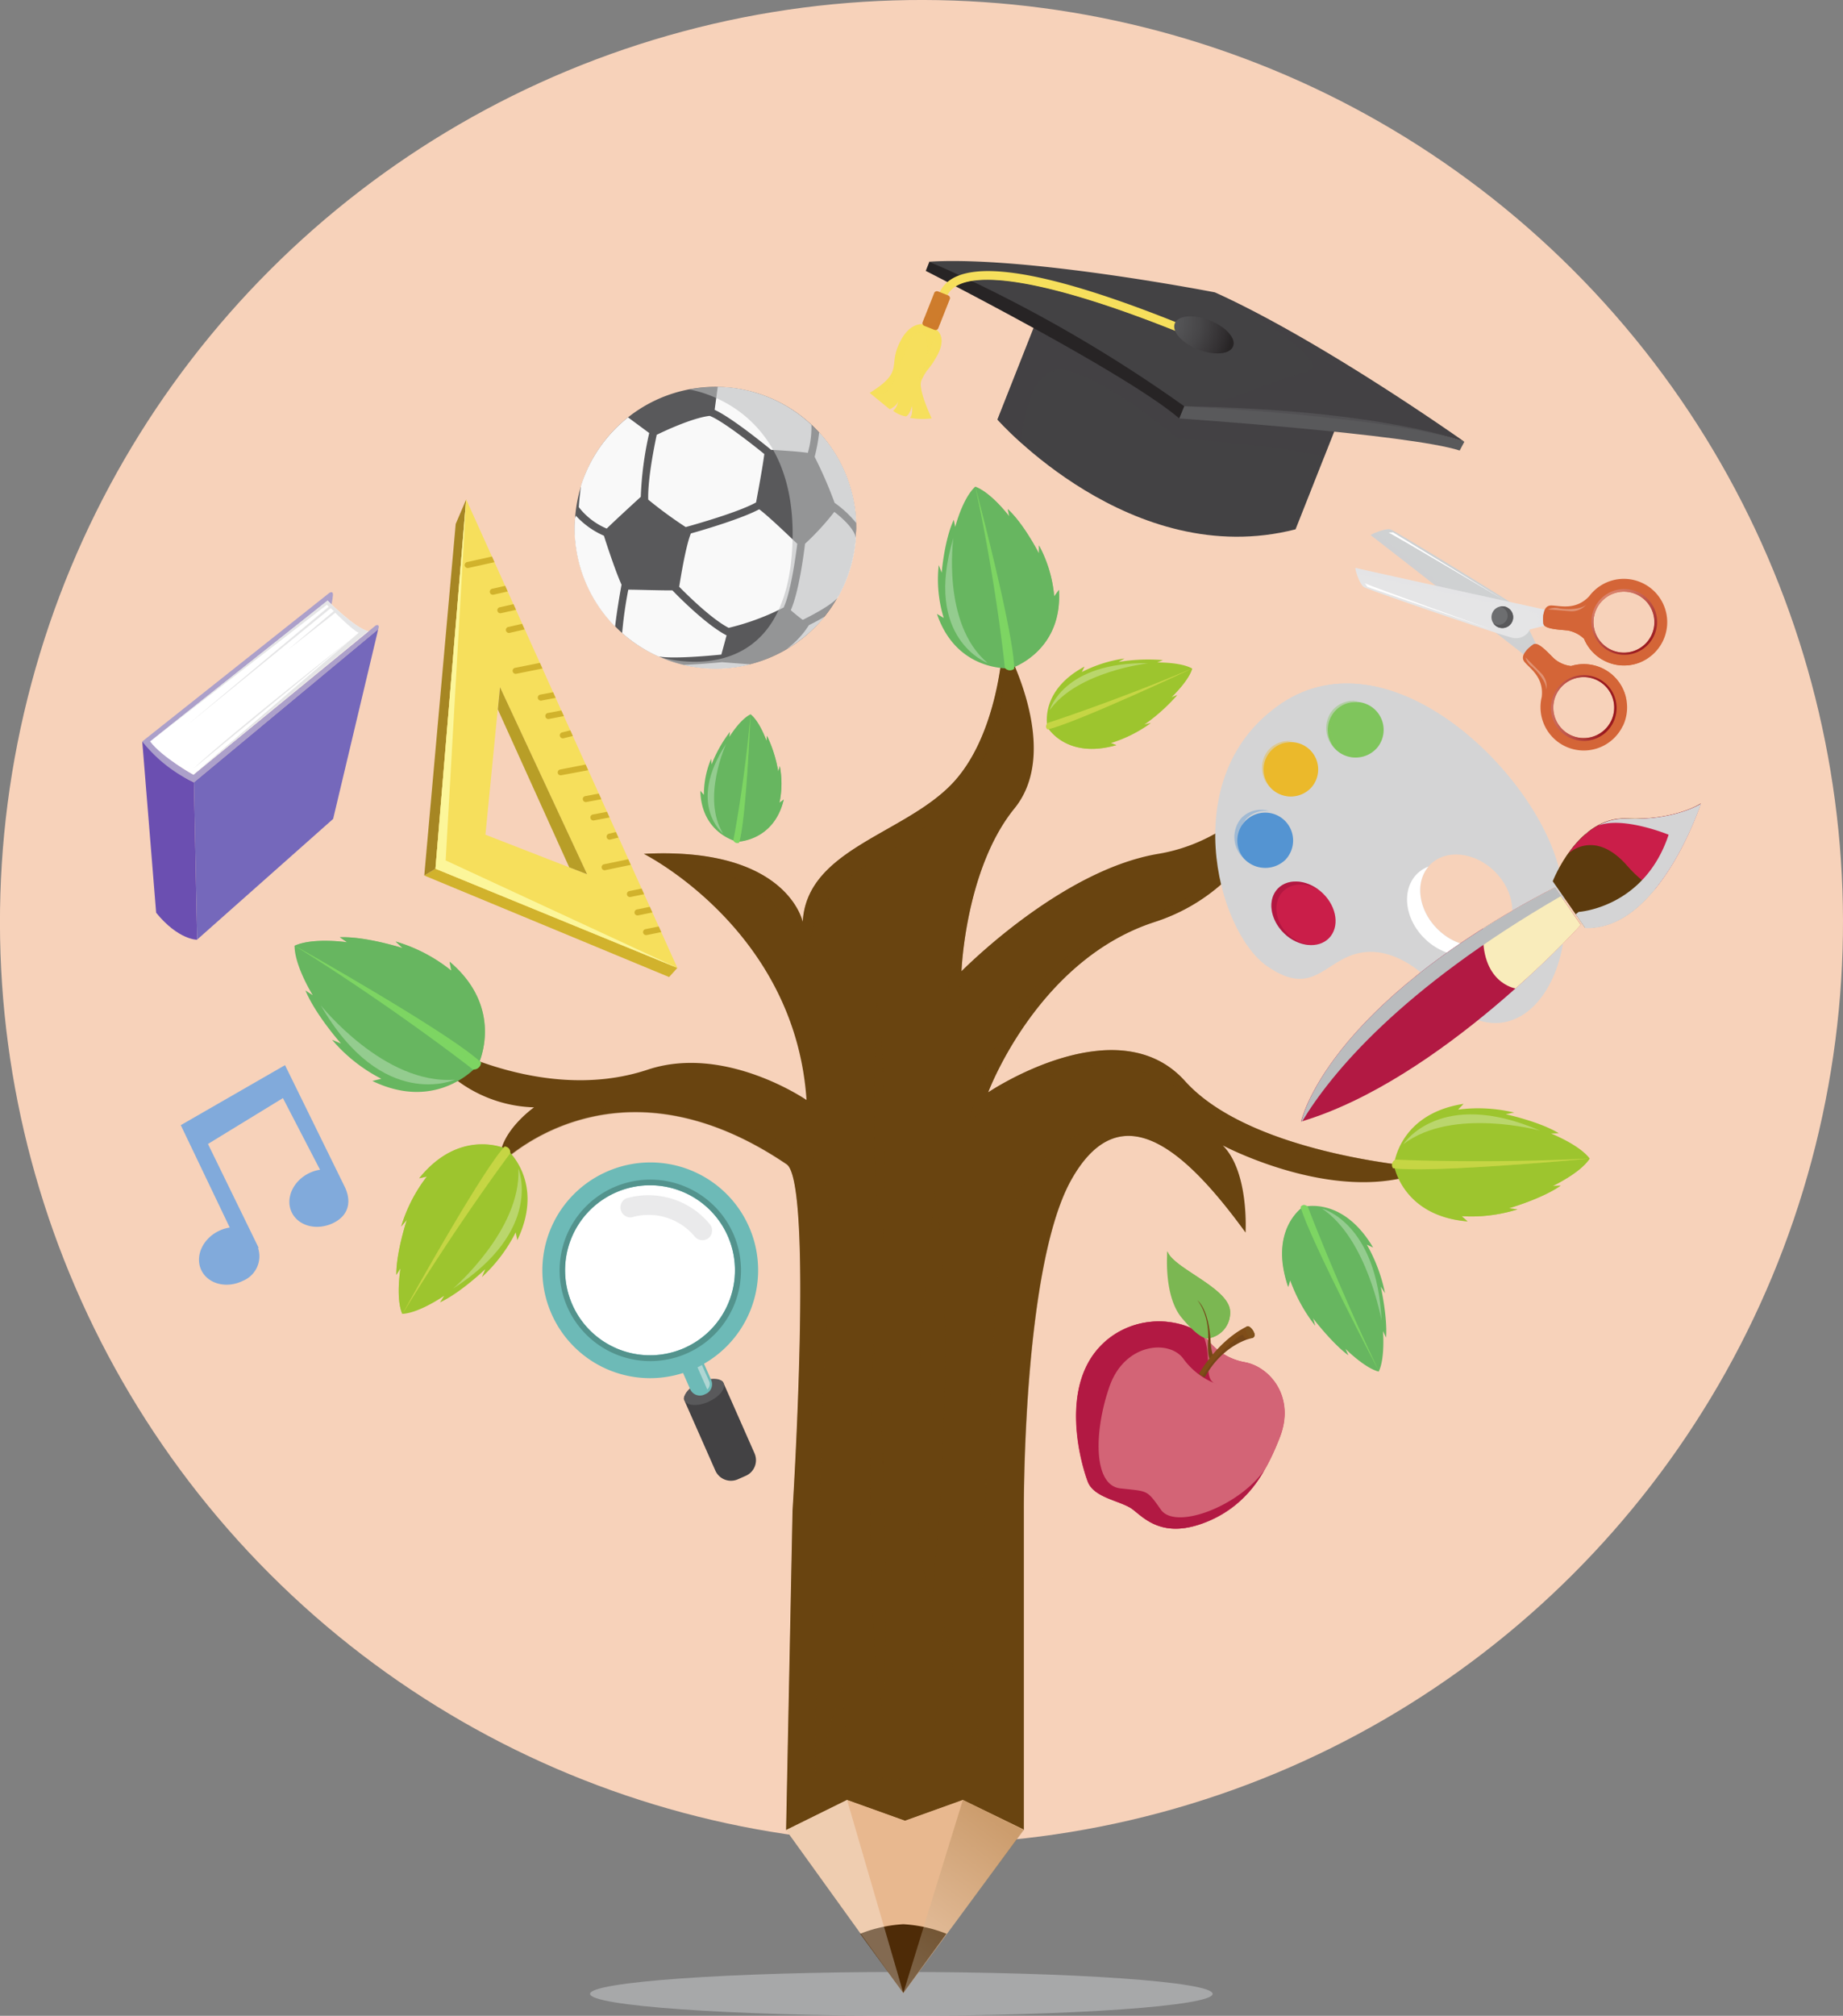 <svg xmlns="http://www.w3.org/2000/svg" xmlns:xlink="http://www.w3.org/1999/xlink" viewBox="0 0 368.84 403.18"><rect x="0" y="0" width="368.84" height="403.18" fill="#808080" stroke="none"/><defs><style>.cls-1{isolation:isolate;}.cls-2{fill:#f7d2ba;}.cls-3,.cls-65,.cls-66{fill:#cfd1d2;}.cls-3{opacity:0.5;}.cls-12,.cls-14,.cls-16,.cls-18,.cls-28,.cls-3,.cls-30,.cls-32,.cls-34,.cls-38,.cls-39,.cls-41,.cls-44,.cls-46,.cls-5,.cls-50,.cls-52,.cls-54,.cls-55,.cls-57,.cls-59,.cls-6,.cls-66,.cls-69,.cls-71,.cls-9{mix-blend-mode:multiply;}.cls-4,.cls-6{fill:#694410;}.cls-14,.cls-18,.cls-28,.cls-30,.cls-32,.cls-34,.cls-5,.cls-54,.cls-57,.cls-59,.cls-6,.cls-66,.cls-71{opacity:0.4;}.cls-7{fill:#e8b88f;}.cls-8{fill:#4e2b07;}.cls-10,.cls-52,.cls-9{opacity:0.3;}.cls-9{fill:url(#linear-gradient);}.cls-10,.cls-26{fill:#fff;}.cls-11,.cls-12{fill:#9dc52e;}.cls-12,.cls-16{opacity:0.65;}.cls-13,.cls-14{fill:#c6d644;}.cls-15,.cls-16{fill:#67b660;}.cls-17,.cls-18{fill:#7dd563;}.cls-19{fill:#d1b22c;}.cls-20{fill:#a68623;}.cls-21,.cls-54,.cls-55{fill:#f6df5c;}.cls-22{fill:#b89e27;}.cls-23{fill:#fcf69a;}.cls-24{fill:#d4d4d5;}.cls-25{mix-blend-mode:soft-light;}.cls-27{fill:#ca1e49;}.cls-28{fill:#910e36;}.cls-29,.cls-30{fill:#5494d2;}.cls-31,.cls-32{fill:#ebb92b;}.cls-33,.cls-34{fill:#7fc55c;}.cls-35{fill:#5c3a0d;}.cls-36{fill:#b21943;}.cls-37{fill:#f9ecbb;}.cls-38,.cls-50{fill:#babcbe;}.cls-40{fill:#81aadb;}.cls-41,.cls-42{fill:#d36476;}.cls-43,.cls-44{fill:#7bb752;}.cls-45{fill:#754618;}.cls-46{fill:#885218;}.cls-46,.cls-50{opacity:0.6;}.cls-47{fill:#7f511b;}.cls-48{fill:#59595b;}.cls-49{fill:#f9f9f9;}.cls-51,.cls-52{fill:#434244;}.cls-53{fill:#272425;}.cls-56{fill:url(#radial-gradient);}.cls-57{fill:url(#radial-gradient-2);}.cls-58,.cls-59{fill:#ce7c2c;}.cls-60{fill:#6dbab7;}.cls-61{fill:#afd6d3;}.cls-62{opacity:0.8;}.cls-63,.cls-71{fill:#e5e5e6;}.cls-64{fill:#53938d;}.cls-67,.cls-69{fill:#d46537;}.cls-68{fill:url(#linear-gradient-2);}.cls-70{fill:#6d6e70;}.cls-72{fill:url(#linear-gradient-3);}.cls-73{fill:#6b4fb1;}.cls-74{fill:#7568bb;}.cls-75{fill:#aca0ca;}</style><linearGradient id="linear-gradient" x1="198.6" y1="363.28" x2="173.1" y2="398.12" gradientUnits="userSpaceOnUse"><stop offset="0" stop-color="#8b5f1e"/><stop offset="1" stop-color="#fff"/></linearGradient><radialGradient id="radial-gradient" cx="-602.85" cy="510.27" r="19.19" gradientTransform="matrix(0.72, 0.29, -0.29, 0.72, 879.7, -81.83)" gradientUnits="userSpaceOnUse"><stop offset="0" stop-color="#59595b"/><stop offset="0.26" stop-color="#545456"/><stop offset="0.55" stop-color="#474648"/><stop offset="0.87" stop-color="#322f31"/><stop offset="1" stop-color="#272425"/></radialGradient><radialGradient id="radial-gradient-2" cx="-602.78" cy="510.27" r="19.12" xlink:href="#radial-gradient"/><linearGradient id="linear-gradient-2" x1="622.14" y1="-887.52" x2="635.27" y2="-887.52" gradientTransform="matrix(1, -0.05, -0.05, -1, -293.21, -664.19)" gradientUnits="userSpaceOnUse"><stop offset="0" stop-color="#db846d"/><stop offset="1" stop-color="#991920"/></linearGradient><linearGradient id="linear-gradient-3" x1="1477.73" y1="703.1" x2="1490.86" y2="703.1" gradientTransform="translate(71.61 -1440.28) rotate(53.45)" xlink:href="#linear-gradient-2"/></defs><title>about_image</title><g class="cls-1"><g id="OBJECTS"><circle class="cls-2" cx="250" cy="230.94" r="184.42" transform="translate(-155.66 197.9) rotate(-45)"/><path class="cls-3" d="M308.27,445.31c0,2.42-27.9,4.39-62.3,4.39s-62.3-2-62.3-4.39,27.89-4.38,62.3-4.38S308.27,442.89,308.27,445.31Z" transform="translate(-65.58 -46.52)"/><path class="cls-4" d="M224.19,348.66l-1.29,63.89,12.2-6,11.59,4.16,11.59-4.16,12.19,6V348.66s-.31-48.81,9.53-66.23,22.73-6.06,34.85,10.6c0,0,.75-12.11-4.55-17.41,0,0,24.24,12.87,41.66,4.54,0,0-35.6-2.27-49.23-17.42S263.34,265,263.34,265s9.85-26.5,33.33-34.08,28-33.32,28-33.32-9.09,16.66-27.26,19.69S261.07,237.75,258,240.78c0,0,.76-20.45,10.61-32.57s-2.28-33.32-2.28-33.32-.75,18.93-10.6,28.78S227,216.54,226.23,230.93c0,0-3-15.15-31.81-13.63,0,0,30.3,15.15,32.57,49.23,0,0-16.3-11.23-31.81-6.06C172.46,268,149,252.9,149,252.9A27,27,0,0,0,172.46,268s-7.57,5.3-6.82,11.36c0,0,22.72-23.47,57.36,0C228.36,283,224.19,348.66,224.19,348.66Z" transform="translate(-65.58 -46.52)"/><g class="cls-5"><path class="cls-4" d="M287.33,271.33s-19.19,3-21.71,27.26-4.55,98-4.55,98-6.59-21.19-6.59-26.73c-.16,3.47-1.16,23.23-3,28.75-2,6.06-14.14,4-15.65,0s-1.52-15.65-1.52-15.65l-5.55,19.19s.5-70.69,2.52-93.41-1.51-30.8-4-31.31-35.16-23.22-60.79,1.27c4.28-3.8,25.67-20.18,56.55.75,5.36,3.64,1.19,69.26,1.19,69.26l-1.29,63.89,12.2-6,11.59,4.16,11.59-4.16,12.19,6V348.66s-.31-48.81,9.53-66.23,22.73-6.06,34.85,10.6C314.85,293,308,269.81,287.33,271.33Z" transform="translate(-65.58 -46.52)"/><path class="cls-4" d="M254.48,369.81l0-.53A4.11,4.11,0,0,0,254.48,369.81Z" transform="translate(-65.58 -46.52)"/></g><path class="cls-6" d="M240.35,315.1s-2.51,55.41,2.13,74.81C242.48,389.91,244.2,343.31,240.35,315.1Z" transform="translate(-65.58 -46.52)"/><path class="cls-6" d="M241.11,246.28s-1.8,36.76,1.24,49.64C242.35,295.92,243.6,265,241.11,246.28Z" transform="translate(-65.58 -46.52)"/><path class="cls-6" d="M252.68,284.78s-7.71,61.38-.67,82.6C252,367.38,257.8,315.78,252.68,284.78Z" transform="translate(-65.58 -46.52)"/><path class="cls-6" d="M302.73,262.74c-13.64-15.15-39.39,2.27-39.39,2.27s9.85-26.5,33.33-34.08,28-33.32,28-33.32C313,230.31,297,225.85,280.36,237.12s-20.74,33.54-20.74,33.54c17.16-12.55,31.24-15.88,46.86-2.56S352,280.16,352,280.16,316.36,277.89,302.73,262.74Z" transform="translate(-65.58 -46.52)"/><path class="cls-6" d="M227.36,239.16s-1.54-11.52,11.52-19.46,29.25-17.44,27.43-43.8c-.32,4-2.05,19.28-10.54,27.77-9.85,9.84-28.78,12.87-29.54,27.26,0,0-3-15.15-31.81-13.63C194.42,217.3,222.24,218.68,227.36,239.16Z" transform="translate(-65.58 -46.52)"/><path class="cls-6" d="M254.91,247.48c5.11-7.31,21-21,21-21h0A115.14,115.14,0,0,0,258,240.78s.51-13.63,6-25.23C256.33,229.5,254.91,247.48,254.91,247.48Z" transform="translate(-65.58 -46.52)"/><polygon class="cls-7" points="192.7 360 181.11 364.16 169.52 360 157.32 366.03 180.78 398.61 204.89 365.93 192.7 360"/><path class="cls-8" d="M246.36,431.38a27.54,27.54,0,0,0-8.63,1.91l8.63,11.84L255,433.29A27.54,27.54,0,0,0,246.36,431.38Z" transform="translate(-65.58 -46.52)"/><polygon class="cls-9" points="192.7 360 204.89 366.03 180.78 398.61 192.7 360"/><polygon class="cls-10" points="157.32 366.03 169.52 360 180.78 398.61 157.32 366.03"/><path class="cls-11" d="M358.1,289.76a31,31,0,0,0,11.17-1.35l-1.71-.23s6.6-1.89,10.34-4.51l-1.56.05s5.52-2.58,7.38-5.48c-2.05-2.76-7.72-5-7.72-5l1.55-.06c-3.9-2.36-10.62-3.8-10.62-3.8l1.69-.34a31.07,31.07,0,0,0-11.23-.59l1.1-1.15c-13,2-13.93,12.23-13.93,12.23s1.62,10.18,14.72,11.26Z" transform="translate(-65.58 -46.52)"/><path class="cls-12" d="M344.56,279.57s1.62,10.18,14.72,11.26l-1.18-1.07a31,31,0,0,0,11.17-1.35l-1.71-.23s6.6-1.89,10.34-4.51l-1.56.05s5.52-2.58,7.38-5.48C383.72,278.24,370.1,279.63,344.56,279.57Z" transform="translate(-65.58 -46.52)"/><path class="cls-13" d="M383.79,278.23s-31.88,3-39.43,1.92a1.16,1.16,0,0,1,.51-1.7S362.6,279.29,383.79,278.23Z" transform="translate(-65.58 -46.52)"/><path class="cls-14" d="M349.8,279.55c-5.59-.33-3.56-1-3.56-1l-1.37-.07a1.16,1.16,0,0,0-.51,1.7c7.55,1,39.43-1.92,39.43-1.92S355.39,279.88,349.8,279.55Z" transform="translate(-65.58 -46.52)"/><path class="cls-10" d="M373.78,272.65s-17.5-4.78-27.33,2.7C346.45,275.35,353.75,264,373.78,272.65Z" transform="translate(-65.58 -46.52)"/><path class="cls-11" d="M321.66,234.56a14.8,14.8,0,0,0,6.95.91l-1-.47a23.39,23.39,0,0,0,7.15-1.71l-.94-.24s3.84-1.05,5.58-3c-.63-2.52-3.53-5.25-3.53-5.25l.94.23a23.24,23.24,0,0,0-5.51-4.87l1.08,0a14.93,14.93,0,0,0-6.57-2.45l.91-.7c-8.17-.76-11,7.12-11,7.12s-1.23,8.26,6.34,11.43Z" transform="translate(-65.58 -46.52)"/><path class="cls-12" d="M315.79,224.18s-1.23,8.26,6.34,11.43l-.47-1.05a14.8,14.8,0,0,0,6.95.91l-1-.47a23.39,23.39,0,0,0,7.15-1.71l-.94-.24s3.84-1.05,5.58-3C339.43,230.06,331,228.74,315.79,224.18Z" transform="translate(-65.58 -46.52)"/><path class="cls-13" d="M339.47,230.07s-19.64-3.32-23.92-5.47a1.1,1.1,0,0,1,.66-1.24A214.79,214.79,0,0,0,339.47,230.07Z" transform="translate(-65.58 -46.52)"/><path class="cls-14" d="M318.92,225.09c-3.26-1.25-1.9-1.43-1.9-1.43l-.81-.3a1.1,1.1,0,0,0-.66,1.24c4.28,2.15,23.92,5.47,23.92,5.47S322.18,226.33,318.92,225.09Z" transform="translate(-65.58 -46.52)"/><path class="cls-10" d="M334.71,223.92s-9.4-6.84-16.88-2.71C317.83,221.21,324.64,213.6,334.71,223.92Z" transform="translate(-65.58 -46.52)"/><path class="cls-11" d="M287.88,195.12a27.18,27.18,0,0,0,8-4l-1.33.33a36.27,36.27,0,0,0,6.62-5.93L300,186s3.48-3.28,4.17-5.76c-2.21-1.3-7-1.22-7-1.22l1.16-.47a36.49,36.49,0,0,0-8.88.36l1.18-.69a27,27,0,0,0-8.54,2.71l.54-1.09c-9.23,4.94-7.41,12.15-7.41,12.15s3.71,6.45,13.76,3.56Z" transform="translate(-65.58 -46.52)"/><path class="cls-12" d="M275.26,192s3.71,6.45,13.76,3.56l-1.14-.4a27.18,27.18,0,0,0,8-4l-1.33.33a36.27,36.27,0,0,0,6.62-5.93L300,186s3.48-3.28,4.17-5.76C304.21,180.21,294.36,184.92,275.26,192Z" transform="translate(-65.58 -46.52)"/><path class="cls-13" d="M304.26,180.18s-23.11,10.84-29,12.23c0,0-.73-.46,0-1.29C275.21,191.12,288.68,186.78,304.26,180.18Z" transform="translate(-65.58 -46.52)"/><path class="cls-14" d="M279.17,190.5c-4.25,1.32-2.91.29-2.91.29l-1.05.33c-.69.83,0,1.29,0,1.29,5.9-1.39,29-12.23,29-12.23S283.43,189.17,279.17,190.5Z" transform="translate(-65.58 -46.52)"/><path class="cls-10" d="M295.4,179.17s-14.26,1.61-19.76,9.41C275.64,188.58,278.31,178.87,295.4,179.17Z" transform="translate(-65.58 -46.52)"/><path class="cls-11" d="M151,281.84a30.83,30.83,0,0,0-5.14,10L147,290.5s-2.15,6.5-2.1,11l.83-1.31s-1,6,.36,9.11c3.4-.15,8.37-3.6,8.37-3.6l-.83,1.31c4.13-1.91,9.06-6.64,9.06-6.64l-.67,1.58a31.08,31.08,0,0,0,6.76-8.93l.33,1.54c5.65-11.79-2.21-18.27-2.21-18.27s-9.23-4.31-17.43,5.88Z" transform="translate(-65.58 -46.52)"/><path class="cls-12" d="M166.93,276.33s-9.23-4.31-17.43,5.88l1.53-.37a30.83,30.83,0,0,0-5.14,10L147,290.5s-2.15,6.5-2.1,11l.83-1.31s-1,6,.36,9.11C146.12,309.34,152.6,297.35,166.93,276.33Z" transform="translate(-65.58 -46.52)"/><path class="cls-13" d="M146.08,309.41s15.41-27.92,20.49-33.57a1.15,1.15,0,0,1,1.11,1.36S157.07,291.36,146.08,309.41Z" transform="translate(-65.58 -46.52)"/><path class="cls-14" d="M164,280.67c3.39-4.43,2.83-2.37,2.83-2.37.53-.72.83-1.1.83-1.1a1.15,1.15,0,0,0-1.11-1.36c-5.08,5.65-20.49,33.57-20.49,33.57S160.62,285.09,164,280.67Z" transform="translate(-65.58 -46.52)"/><path class="cls-10" d="M156.25,304.25s13.69-11.76,13.07-24C169.32,280.23,174.51,292.54,156.25,304.25Z" transform="translate(-65.58 -46.52)"/><path class="cls-15" d="M276.56,165.79a26.08,26.08,0,0,0-3.05-10.19l0,1.63s-2.95-5.84-6.24-8.88l.29,1.45s-3.51-4.71-6.81-5.94c-2.58,2.39-4,8.06-4,8.06l-.29-1.44c-1.9,4.06-2.42,10.58-2.42,10.58l-.59-1.52a26.11,26.11,0,0,0,1,10.58l-1.36-.82c4,11.79,14.82,10.89,14.82,10.89s10.39-3.27,9.6-15.69Z" transform="translate(-65.58 -46.52)"/><path class="cls-16" d="M267.9,180.19s10.39-3.27,9.6-15.69l-.94,1.29a26.08,26.08,0,0,0-3.05-10.19l0,1.63s-2.95-5.84-6.24-8.88l.29,1.45s-3.51-4.71-6.81-5.94C260.77,143.86,264.22,156.33,267.9,180.19Z" transform="translate(-65.58 -46.52)"/><path class="cls-17" d="M260.75,143.79s7.76,29.26,7.79,36.49a1.31,1.31,0,0,1-1.85-.18S265,163.39,260.75,143.79Z" transform="translate(-65.58 -46.52)"/><path class="cls-18" d="M267.11,175.3c.48,5.28-.55,3.51-.55,3.51.08.83.13,1.29.13,1.29a1.31,1.31,0,0,0,1.85.18c0-7.23-7.79-36.49-7.79-36.49S266.63,170,267.11,175.3Z" transform="translate(-65.58 -46.52)"/><path class="cls-10" d="M256.38,154.11s-2.42,17.16,6.83,25C263.21,179.16,250.29,174.3,256.38,154.11Z" transform="translate(-65.58 -46.52)"/><path class="cls-15" d="M221.57,207.09a18.48,18.48,0,0,0,.07-7.35l-.31,1.08a26.77,26.77,0,0,0-2.25-7.13l-.11,1s-1.31-3.82-3.19-5.3c-2.14,1.05-4.23,4.51-4.23,4.51l.11-1a26.28,26.28,0,0,0-3.67,6.51l-.09-1.13a18.55,18.55,0,0,0-1.45,7.22l-.71-.82c.2,8.59,7.37,10.19,7.37,10.19s7.35-.07,9.32-8.44Z" transform="translate(-65.58 -46.52)"/><path class="cls-16" d="M213.11,214.88s7.35-.07,9.32-8.44l-.86.65a18.48,18.48,0,0,0,.07-7.35l-.31,1.08a26.77,26.77,0,0,0-2.25-7.13l-.11,1s-1.31-3.82-3.19-5.3A254.78,254.78,0,0,1,213.11,214.88Z" transform="translate(-65.58 -46.52)"/><path class="cls-17" d="M215.78,189.36s-.85,20.92-2.28,25.7a.86.86,0,0,1-1.15-.48S214.58,203.17,215.78,189.36Z" transform="translate(-65.58 -46.52)"/><path class="cls-18" d="M213.58,211.48c-.75,3.59-1.05,2.21-1.05,2.21-.12.57-.18.89-.18.89a.86.86,0,0,0,1.15.48c1.43-4.78,2.28-25.7,2.28-25.7S214.33,207.9,213.58,211.48Z" transform="translate(-65.58 -46.52)"/><path class="cls-10" d="M210.9,195.3s-5,10.87-.6,17.95C210.3,213.25,202.94,207.44,210.9,195.3Z" transform="translate(-65.58 -46.52)"/><path class="cls-15" d="M323.79,302.56a33,33,0,0,0,5,9.08l-.46-1.52s3.8,5,7.08,7.42l-.6-1.31s3.9,3.9,6.7,4.59c1.29-2.58.85-8.08.85-8.08l.61,1.31c.32-4.05-1.06-10.2-1.06-10.2l.86,1.34a33.06,33.06,0,0,0-3.64-9.73l1.25.58c-6.17-10.44-14.06-8.11-14.06-8.11s-6.89,4.49-2.94,16Z" transform="translate(-65.58 -46.52)"/><path class="cls-16" d="M326.37,287.93s-6.89,4.49-2.94,16l.36-1.33a33,33,0,0,0,5,9.08l-.46-1.52s3.8,5,7.08,7.42l-.6-1.31s3.9,3.9,6.7,4.59C341.56,320.82,335.6,309.67,326.37,287.93Z" transform="translate(-65.58 -46.52)"/><path class="cls-17" d="M341.6,320.88s-13.75-26.2-15.73-32.94c0,0,.46-.86,1.43-.09C327.3,287.85,333.12,303.19,341.6,320.88Z" transform="translate(-65.58 -46.52)"/><path class="cls-18" d="M328.29,292.38c-1.79-4.85-.54-3.34-.54-3.34l-.45-1.19c-1-.77-1.43.09-1.43.09,2,6.74,15.73,32.94,15.73,32.94S330.08,297.24,328.29,292.38Z" transform="translate(-65.58 -46.52)"/><path class="cls-10" d="M342.07,310.66s-2.84-16.34-11.91-22.41C330.16,288.25,341.16,291,342.07,310.66Z" transform="translate(-65.58 -46.52)"/><path class="cls-15" d="M343,217.54a20.38,20.38,0,0,0,9-3.54l-1.49.08s5-3.29,7.45-6.85l-1.28.35s3.92-3.83,4.71-7.33c-2.43-2.62-7.76-4-7.76-4l1.29-.35c-3.89-1.84-9.89-2.16-9.89-2.16l1.33-.68a20.63,20.63,0,0,0-9.55,1.44l.62-1.45C327.09,197.65,329,209,329,209s4,10.76,15.27,9.5Z" transform="translate(-65.58 -46.52)"/><path class="cls-16" d="M329,209s4,10.76,15.27,9.5l-1.26-1a20.38,20.38,0,0,0,9-3.54l-1.49.08s5-3.29,7.45-6.85l-1.28.35s3.92-3.83,4.71-7.33C361.39,200.25,350.38,204.3,329,209Z" transform="translate(-65.58 -46.52)"/><path class="cls-17" d="M361.45,200.23s-25.86,9.15-32.45,9.43a1.53,1.53,0,0,1,0-1.94A293.47,293.47,0,0,0,361.45,200.23Z" transform="translate(-65.58 -46.52)"/><path class="cls-18" d="M333.39,208c-4.76.68-3.25-.45-3.25-.45l-1.17.18a1.53,1.53,0,0,0,0,1.94c6.59-.28,32.45-9.43,32.45-9.43S338.15,207.3,333.39,208Z" transform="translate(-65.58 -46.52)"/><path class="cls-10" d="M351.61,196s-15.89-1.94-22.13,8C329.48,204.05,332.59,190.35,351.61,196Z" transform="translate(-65.58 -46.52)"/><path class="cls-15" d="M155.9,240.66a32,32,0,0,0-11.15-5.83l1.41,1.32s-7.35-2.37-12.57-2.17l1.46,1s-6.82-1-10.52.7c0,4.05,3.64,9.89,3.64,9.89l-1.46-.95c2,4.86,7.11,10.61,7.11,10.61l-1.79-.75a32.08,32.08,0,0,0,9.86,7.8l-1.79.44c13.24,6.39,21.17-3.2,21.17-3.2s5.52-11.15-5.71-20.64Z" transform="translate(-65.58 -46.52)"/><path class="cls-16" d="M161.27,259.48s5.52-11.15-5.71-20.64l.34,1.82a32,32,0,0,0-11.15-5.83l1.41,1.32s-7.35-2.37-12.57-2.17l1.46,1s-6.82-1-10.52.7C124.53,235.64,138,243,161.27,259.48Z" transform="translate(-65.58 -46.52)"/><path class="cls-17" d="M124.45,235.6s31.21,17.55,37.4,23.43a1.46,1.46,0,0,1-1.63,1.37S144.57,248.16,124.45,235.6Z" transform="translate(-65.58 -46.52)"/><path class="cls-18" d="M156.46,256.13c4.89,3.92,2.55,3.31,2.55,3.31l1.21,1a1.46,1.46,0,0,0,1.63-1.37c-6.19-5.88-37.4-23.43-37.4-23.43S151.57,252.22,156.46,256.13Z" transform="translate(-65.58 -46.52)"/><path class="cls-10" d="M129.77,247.58s12.72,16,26.86,14.88C156.63,262.46,142.14,269,129.77,247.58Z" transform="translate(-65.58 -46.52)"/><polygon class="cls-19" points="87.15 173.75 84.91 175.11 133.91 195.42 135.56 193.58 87.15 173.75"/><polygon class="cls-20" points="87.15 173.75 84.91 175.11 91.2 104.79 93.3 99.89 87.15 173.75"/><path class="cls-21" d="M152.73,220.27l48.41,19.83-42.26-93.69Zm10-6.8,2.9-29.5,17.43,37.41Z" transform="translate(-65.58 -46.52)"/><polygon class="cls-22" points="117.5 174.86 100.07 137.45 99.63 141.89 113.92 173.47 117.5 174.86"/><path class="cls-19" d="M186,220.1a.59.59,0,0,0,.71.46l5.1-1.06-.51-1.12-4.84,1A.6.6,0,0,0,186,220.1Z" transform="translate(-65.58 -46.52)"/><path class="cls-19" d="M191.06,225.45a.6.6,0,0,0,.71.47l2.72-.55-.5-1.13-2.46.5A.6.6,0,0,0,191.06,225.45Z" transform="translate(-65.58 -46.52)"/><path class="cls-19" d="M192.57,229.13a.61.61,0,0,0,.72.47l2.85-.58-.51-1.13-2.58.53A.62.62,0,0,0,192.57,229.13Z" transform="translate(-65.58 -46.52)"/><path class="cls-19" d="M194.29,233.07a.61.61,0,0,0,.71.47l2.92-.59-.51-1.13-2.65.54A.6.6,0,0,0,194.29,233.07Z" transform="translate(-65.58 -46.52)"/><path class="cls-19" d="M177.2,201.1a.59.59,0,0,0,.71.47l5.38-1-.51-1.14-5.11,1A.61.61,0,0,0,177.2,201.1Z" transform="translate(-65.58 -46.52)"/><path class="cls-19" d="M182.23,206.45a.6.6,0,0,0,.7.48l3-.56-.52-1.13-2.7.51A.58.58,0,0,0,182.23,206.45Z" transform="translate(-65.58 -46.52)"/><path class="cls-19" d="M183.74,210.13a.6.6,0,0,0,.7.48l3.13-.59-.51-1.13-2.84.54A.59.59,0,0,0,183.74,210.13Z" transform="translate(-65.58 -46.52)"/><path class="cls-19" d="M187,214a.6.6,0,0,0,.73.44l1.61-.39-.5-1.12-1.4.34A.6.6,0,0,0,187,214Z" transform="translate(-65.58 -46.52)"/><path class="cls-19" d="M168.19,180.81a.6.6,0,0,0,.71.47l5.24-1.05-.51-1.13-5,1A.59.59,0,0,0,168.19,180.81Z" transform="translate(-65.58 -46.52)"/><path class="cls-19" d="M173.22,186.16a.6.6,0,0,0,.7.48l2.86-.54-.51-1.13-2.57.48A.6.6,0,0,0,173.22,186.16Z" transform="translate(-65.58 -46.52)"/><path class="cls-19" d="M174.73,189.84a.6.6,0,0,0,.7.48l3-.57-.51-1.13-2.71.51A.6.6,0,0,0,174.73,189.84Z" transform="translate(-65.58 -46.52)"/><path class="cls-19" d="M177.63,193.73a.61.61,0,0,0,.73.45l1.86-.46-.5-1.12-1.65.41A.59.59,0,0,0,177.63,193.73Z" transform="translate(-65.58 -46.52)"/><path class="cls-19" d="M158.59,159.66a.6.6,0,0,0,.72.46l5.23-1.16-.5-1.13-5,1.11A.61.61,0,0,0,158.59,159.66Z" transform="translate(-65.58 -46.52)"/><path class="cls-19" d="M163.62,165a.6.6,0,0,0,.72.46l2.85-.64-.5-1.13-2.62.59A.61.61,0,0,0,163.62,165Z" transform="translate(-65.58 -46.52)"/><path class="cls-19" d="M165.13,168.71a.61.61,0,0,0,.72.45l3-.67-.5-1.13-2.76.62A.6.6,0,0,0,165.13,168.71Z" transform="translate(-65.58 -46.52)"/><path class="cls-19" d="M166.84,172.65a.62.62,0,0,0,.73.45l3-.69-.5-1.12-2.81.64A.6.6,0,0,0,166.84,172.65Z" transform="translate(-65.58 -46.52)"/><polygon class="cls-23" points="87.15 173.75 93.3 99.89 89.19 172.09 135.56 193.58 87.15 173.75"/><path class="cls-24" d="M377.32,219.34c-5.6-19.56-33.95-46.26-55.2-32.18s-13.1,45.51-3,52.57,11.85-2.64,20.53-2.83,15.58,9.66,15.58,9.66C369.42,260.28,383.48,240.84,377.32,219.34Zm-24,13.07c-4-3.92-4.71-9.7-1.57-12.91s8.93-2.63,12.94,1.29,4.71,9.7,1.58,12.91S357.34,236.33,353.33,232.41Z" transform="translate(-65.58 -46.52)"/><g class="cls-25"><path class="cls-24" d="M374.69,221.18c3.46,12.09.53,23.53-5.23,28.79,7.42-3.86,11.82-16.81,7.86-30.63-5.6-19.56-33.95-46.26-55.2-32.18-.73.48-1.41,1-2.07,1.5C341.24,175.41,369.14,201.79,374.69,221.18Z" transform="translate(-65.58 -46.52)"/><path class="cls-26" d="M350.71,234.25c4,3.92,9.8,4.5,12.93,1.29a4.38,4.38,0,0,0,.29-.34c-3.19,1.28-7.44.3-10.6-2.79-3.87-3.79-4.65-9.31-1.86-12.57a6.61,6.61,0,0,0-2.34,1.5C346,224.55,346.7,230.33,350.71,234.25Z" transform="translate(-65.58 -46.52)"/></g><path class="cls-27" d="M322.55,233.16c-2.81-2.75-3.35-6.75-1.2-8.94s6.18-1.75,9,1,3.35,6.75,1.2,8.94S325.37,235.9,322.55,233.16Z" transform="translate(-65.58 -46.52)"/><path class="cls-28" d="M328.75,235.47a7.22,7.22,0,0,1-5.42-2.12c-2.64-2.56-3.07-6.37-1-8.52,1.74-1.76,4.62-1.82,7.07-.38-2.72-2-6.15-2.2-8.08-.23-2.15,2.19-1.61,6.19,1.2,8.94A7.71,7.71,0,0,0,328.75,235.47Z" transform="translate(-65.58 -46.52)"/><path class="cls-29" d="M314.55,218.26a5.58,5.58,0,1,1,8.24.26A5.81,5.81,0,0,1,314.55,218.26Z" transform="translate(-65.58 -46.52)"/><path class="cls-30" d="M315.52,218.44a5.8,5.8,0,0,1-.45-8.2,5.31,5.31,0,0,1,4.49-1.51,5.47,5.47,0,0,0-5.46,1.32,5.81,5.81,0,0,0,.45,8.21A6.43,6.43,0,0,0,318.3,220,6.36,6.36,0,0,1,315.52,218.44Z" transform="translate(-65.58 -46.52)"/><path class="cls-31" d="M320.24,204.44a5.46,5.46,0,1,1,7.88-.53A5.56,5.56,0,0,1,320.24,204.44Z" transform="translate(-65.58 -46.52)"/><path class="cls-32" d="M321.33,204.51a5.57,5.57,0,0,1-.86-7.84,5.38,5.38,0,0,1,3.95-1.88,5.43,5.43,0,0,0-5.05,1.82,5.56,5.56,0,0,0,.87,7.83,5.85,5.85,0,0,0,3.93,1.35A5.94,5.94,0,0,1,321.33,204.51Z" transform="translate(-65.58 -46.52)"/><path class="cls-33" d="M333.12,196.62a5.59,5.59,0,1,1,8.07-.54A5.71,5.71,0,0,1,333.12,196.62Z" transform="translate(-65.58 -46.52)"/><path class="cls-34" d="M334.1,196.68a5.69,5.69,0,0,1-.89-8,5.45,5.45,0,0,1,4.16-1.93,5.57,5.57,0,0,0-5.14,1.86,5.71,5.71,0,0,0,.89,8A6,6,0,0,0,337,198,6,6,0,0,1,334.1,196.68Z" transform="translate(-65.58 -46.52)"/><path class="cls-35" d="M376.33,222.78s5-13,14.75-12.56,14.87-3,14.87-3-8.32,25.52-23.17,24.84Z" transform="translate(-65.58 -46.52)"/><path class="cls-36" d="M376.77,224l5.18,7.49s-28.09,31.09-56,39.36C326,270.87,330.58,247.94,376.77,224Z" transform="translate(-65.58 -46.52)"/><path class="cls-37" d="M368.89,244.22c8-7.09,13.06-12.71,13.06-12.71L376.77,224c-5.33,2.8-10.06,5.53-14.33,8.17C361.7,243.18,368.89,244.22,368.89,244.22Z" transform="translate(-65.58 -46.52)"/><path class="cls-27" d="M396.76,224.39c6-7.3,9.19-17.13,9.19-17.13s-5.17,3.38-14.87,3c-5.3-.24-9.19,3.52-11.64,7h0s5.13-5.13,11.74,2.36A24.25,24.25,0,0,0,396.76,224.39Z" transform="translate(-65.58 -46.52)"/><path class="cls-38" d="M326,270.87l.18-.06c5.76-9.55,19.64-26.49,51.81-45.07l-1.2-1.72C330.58,247.94,326,270.87,326,270.87Z" transform="translate(-65.58 -46.52)"/><g class="cls-39"><path class="cls-24" d="M406,207.26s-5.17,3.38-14.87,3a10.68,10.68,0,0,0-5.66,1.37c5-1.89,14.05,1.84,14.05,1.84-4.85,14.65-18,15.44-18,15.44l-.6.48,1.9,2.75C397.63,232.78,406,207.26,406,207.26Z" transform="translate(-65.58 -46.52)"/><path class="cls-24" d="M382.78,213.44a3,3,0,0,0,.68-.58Z" transform="translate(-65.58 -46.52)"/></g><path class="cls-40" d="M101.76,271.56l9.8,20.48a7.44,7.44,0,0,0-2.25.71c-3.24,1.6-4.77,5.13-3.41,7.87s5.08,3.67,8.32,2.06a5.3,5.3,0,0,0,3-6.57l.13,0L107.2,275.32l15-9.17,7.43,14.33a7.49,7.49,0,0,0-2.23.7c-3.24,1.6-4.77,5.13-3.41,7.87s5.09,3.66,8.33,2.06,3.58-4.54,2.22-7.28l-11.92-24.27Z" transform="translate(-65.58 -46.52)"/><path class="cls-27" d="M307.45,314.72a12.06,12.06,0,0,0,7.34,4.28c5,1,10,7,6.9,15s-7.21,14.21-15.39,17.2-11.78-1.06-14.05-2.79-7.73-2.23-9-5.55-5.13-16.75,1.15-25.45S303.11,309.5,307.45,314.72Z" transform="translate(-65.58 -46.52)"/><path class="cls-41" d="M283.29,342.85c1.23,3.32,6.68,3.8,9,5.55s5.88,5.77,14.05,2.79,12.28-9.2,15.39-17.2-1.88-14-6.9-15a12.06,12.06,0,0,1-7.34-4.28c-4.34-5.22-16.73-6-23,2.68S282.07,339.53,283.29,342.85Z" transform="translate(-65.58 -46.52)"/><g class="cls-39"><path class="cls-36" d="M308.54,323.13l.23.11A1.2,1.2,0,0,1,308.54,323.13Z" transform="translate(-65.58 -46.52)"/><path class="cls-36" d="M308.77,323.24a.82.82,0,0,0,.19.09Z" transform="translate(-65.58 -46.52)"/><path class="cls-36" d="M283.29,342.85c-1.22-3.32-5.13-16.75,1.15-25.45a16.14,16.14,0,0,1,14.74-6.5c4.73.57,7.14,2.41,7.49,3.45,1.33,3.93-.07,7.67,1.87,8.78a14.44,14.44,0,0,1-6.09-4.79c-2.73-3.92-11.74-3.31-14.82,5.47s-3.37,19.77,2.16,20.4,5.24.16,8.12,4.26,15.46-.57,20.66-7.86a22.81,22.81,0,0,1-12.27,10.58c-8.17,3-11.78-1.06-14.05-2.79S284.52,346.17,283.29,342.85Z" transform="translate(-65.58 -46.52)"/></g><path class="cls-42" d="M313.61,326.3c2.12.32,5.44.58,5.95,3.43.48,2.69-1.52,8.4-5.24,11.22-4.11,3.12-6.14,2.56-4.26-1.45s3.42-5.84,3.15-8.11C312.79,327.68,310.13,325.77,313.61,326.3Z" transform="translate(-65.58 -46.52)"/><path class="cls-43" d="M307.42,314.2a5.18,5.18,0,0,0,4.34-5.41c-.19-4.68-11.42-8.61-12.56-12,0,0-.82,8.86,2.87,13.29C306.07,314.88,307.42,314.2,307.42,314.2Z" transform="translate(-65.58 -46.52)"/><path class="cls-44" d="M311.76,308.79a5.18,5.18,0,0,1-4.34,5.41,11.39,11.39,0,0,0-2.19-7.7c-2.75-3.8-6.37-7-6-9.71C300.34,300.18,311.57,304.11,311.76,308.79Z" transform="translate(-65.58 -46.52)"/><path class="cls-45" d="M308.57,318.3a10.64,10.64,0,0,1-.69-3.22c-.07-1.69-.5-6.58-2.68-8.51,0,0,2.47,2.7,2.15,8.12-.21,3.58.55,4,.55,4Z" transform="translate(-65.58 -46.52)"/><path class="cls-45" d="M306.69,322a3.33,3.33,0,0,1-1.15-.71s3.71-6.6,9.63-9.47c0,0,.76,0,1.29,1.06s-.3,1.25-.3,1.25S310.43,315.22,306.69,322Z" transform="translate(-65.58 -46.52)"/><path class="cls-46" d="M315.17,311.82s.76,0,1.29,1.06-.3,1.25-.3,1.25a5.26,5.26,0,0,0-.75.21h0s-.71-.06-.91-.53-.25-.66-2.56,1.34a32.28,32.28,0,0,0-5.71,6.59l0,0a3.73,3.73,0,0,1-.66-.49S309.25,314.69,315.17,311.82Z" transform="translate(-65.58 -46.52)"/><path class="cls-47" d="M315.29,311.79s.42-.15,1.06.86.23,1.48-.37,1.53S314.29,311.85,315.29,311.79Z" transform="translate(-65.58 -46.52)"/><path class="cls-48" d="M236.83,153.94s0,0,0-.05c0-.6.1-1.2.1-1.81a28.16,28.16,0,1,0-39.5,25.75h.05a28,28,0,0,0,35.79-11.95.83.83,0,0,0,.12-.16h0a28.06,28.06,0,0,0,3.45-11.79Z" transform="translate(-65.58 -46.52)"/><path class="cls-49" d="M226.23,170.5c-.78-.58-1.7-1.31-2.39-1.94,1.58-3.57,2.56-10.86,2.85-13.28a52.66,52.66,0,0,0,5.86-6.38c1.62,1.23,4,3.39,4.32,5.23a27.9,27.9,0,0,1-3.57,11.81C232.49,167.16,228.83,169.23,226.23,170.5Zm-16.29,6.94c-2.58.26-9.87.91-12.62.37a28.35,28.35,0,0,1-7.23-4.67,82.52,82.52,0,0,1,1.23-8.68c1.83,0,6.35.16,8.83.14,1.47,1.53,6.94,7,10.84,9C210.69,174.7,210.27,176.28,209.94,177.44Zm-13-43.92c1.73-.85,7.23-3.42,10.66-3.82,2.29.82,8.2,5.4,10.94,7.63-.28,2.31-1.26,7.61-1.65,9.68-3.42,1.92-12.09,4.38-14.08,4.93a85.77,85.77,0,0,1-7.5-5.49C195.27,145.31,195.29,141.64,197,133.52Zm30.28,3.57c-1.9-.28-5.42-.49-7.32-.6-1.2-1-7.93-6.46-11.3-8l.62-4.59a28.14,28.14,0,0,1,18.75,7.6A18.42,18.42,0,0,1,227.25,137.09Zm-15.82,35c-3.37-1.74-8.14-6.44-9.89-8.21.32-2.06,1.34-8.23,2.33-10.66,2.78-.78,10.25-3,13.68-4.84,2,1.5,6,5.38,7.62,6.9-.32,2.54-1.28,9.59-2.72,12.74A49,49,0,0,1,211.43,172.09Zm25.5-21a21.49,21.49,0,0,0-4.29-4,85.52,85.52,0,0,0-4-9.21,31.84,31.84,0,0,0,.9-4.87A28.09,28.09,0,0,1,236.93,151.05ZM191.27,130l4.24,3.13a67.83,67.83,0,0,0-1.69,12.76c-1.42,1.3-5.12,4.69-6.82,6.35a13.88,13.88,0,0,1-5.59-4.29c.07-1,.22-2.64.44-4.28A28.34,28.34,0,0,1,191.27,130Zm-10.7,22.08c0-.66.06-1.3.1-1.94.06-.17.11-.33.17-.47a16.52,16.52,0,0,0,5.6,4c.58,1.82,2.36,7.25,3.53,9.79-.34,1.81-1,5.76-1.29,8.39A28.09,28.09,0,0,1,180.57,152.07Zm21.74,27.42c3-.1,6.21-.39,7.77-.54,1.11.09,3.56.29,5.64.42a27.85,27.85,0,0,1-6.94.9A28.16,28.16,0,0,1,202.31,179.49Zm20.63-3.11a17.84,17.84,0,0,0,4.53-4.84c.87-.43,2-1,3.11-1.68A28.49,28.49,0,0,1,222.94,176.38Z" transform="translate(-65.58 -46.52)"/><path class="cls-50" d="M197.43,177.87a28.06,28.06,0,0,0,35.82-12,1.83,1.83,0,0,0,.13-.16h0a27.92,27.92,0,0,0,3.46-11.79h0s0,0,0,0c0-.61.09-1.21.09-1.82a28.19,28.19,0,0,0-33.48-27.68c.06,0,22.52,3,20.65,32.23S197.43,177.87,197.43,177.87Z" transform="translate(-65.58 -46.52)"/><path class="cls-51" d="M273,110.67l-7.81,19.77s26.77,30.39,59.67,21.95l7.77-19.64S313.9,117.65,273,110.67Z" transform="translate(-65.58 -46.52)"/><path class="cls-52" d="M273,110.67l-7.81,19.77a64.52,64.52,0,0,0,4.84,4.75h0s.64-17.33,9.92-14.35,21.23,13.35,21.23,13.35,22.62,1.52,29.36,3.83l2.09-5.27S313.9,117.65,273,110.67Z" transform="translate(-65.58 -46.52)"/><path class="cls-51" d="M251.52,98.86a353.62,353.62,0,0,1,51,28.91s41.2,1.92,56.12,7.11c0,0-28.53-20.24-49.94-29.89C308.73,105,271.1,97.65,251.52,98.86Z" transform="translate(-65.58 -46.52)"/><path class="cls-48" d="M302.55,127.77l-1,2.44s46.13,3.16,56.16,6.42l.93-1.75S342.57,128.51,302.55,127.77Z" transform="translate(-65.58 -46.52)"/><path class="cls-53" d="M301.58,130.21l1-2.44a283.68,283.68,0,0,0-51-28.91l-.73,1.84S290.85,121,301.58,130.21Z" transform="translate(-65.58 -46.52)"/><path class="cls-52" d="M326.75,121c-7.44,1.83-16.31,6.69-24.2,6.81,0,0,41.2,1.92,56.12,7.11,0,0-28.53-20.24-49.94-29.89C308.73,105,334.2,119.13,326.75,121Z" transform="translate(-65.58 -46.52)"/><path class="cls-21" d="M250.87,111.44s-3.45-1.15-5.69,4.67c-1.46,3.81.92,5-5.54,9l4,3.27s1.5-.66,1.68-1.65a3,3,0,0,1-1,1.94,5.52,5.52,0,0,0,2.58,1.13s.75-.25,1.19-2.07c0,0,.24,1.81-.42,2.36a14.39,14.39,0,0,0,4.37.11s-2.85-5.88-2.05-7.63c1.07-2.36,1.41-1.9,3-4.69S254.63,112.43,250.87,111.44Z" transform="translate(-65.58 -46.52)"/><path class="cls-54" d="M250,122.6c1.07-2.36,1.41-1.9,3-4.69s1.63-5.48-2.13-6.47c0,0-3.45-1.15-5.69,4.67-1.46,3.81.92,5-5.54,9,0,0,3.16,1.57,4.92-2.4s2.89-9.81,5-9.7,1.7,4.09,1.55,4.48c0,0,1.1-.75,1-3.12a1.72,1.72,0,0,1,.84,2.66c-1.19,1.87-6.63,4.14-.89,13.17C252,130.23,249.17,124.35,250,122.6Z" transform="translate(-65.58 -46.52)"/><path class="cls-21" d="M254.16,105.92l-.07,0a.84.84,0,0,1-.37-1.11c3.58-7.19,20.16-4.86,49.29,7l1.43.57a.82.82,0,0,1,.56,1,.81.81,0,0,1-1,.59c-.14,0-.38-.13-1.64-.64-27-10.94-44.2-13.77-47.2-7.74A.81.81,0,0,1,254.16,105.92Z" transform="translate(-65.58 -46.52)"/><path class="cls-55" d="M289.94,107.85c-5.1-1.84-9.48-3.48-21.55-5.65-11.72-2.11-14.48,3.07-14.63,3.37a.87.87,0,0,0,.33.33l.07,0a.81.81,0,0,0,1-.39c3-6,20.21-3.2,47.2,7.74,1.26.51,1.5.6,1.64.64a.81.81,0,0,0,1-.59C304.21,113.51,295.05,109.69,289.94,107.85Z" transform="translate(-65.58 -46.52)"/><path class="cls-56" d="M312.35,115.79c-.63,1.61-3.74,1.88-7,.61s-5.3-3.59-4.66-5.2,3.75-1.88,6.95-.61S313,114.19,312.35,115.79Z" transform="translate(-65.58 -46.52)"/><path class="cls-57" d="M312.35,115.79c.64-1.6-1.45-3.93-4.66-5.2,0,0,4.95,3.61,2.26,5s-9-1.88-9.31-4h0c-.21,1.57,1.79,3.65,4.76,4.82C308.61,117.67,311.72,117.4,312.35,115.79Z" transform="translate(-65.58 -46.52)"/><rect class="cls-58" x="249.25" y="106.98" width="7.4" height="3.34" rx="0.56" transform="translate(-6.74 257.35) rotate(-68.41)"/><path class="cls-59" d="M253.35,112.19l2.31-5.84a.57.57,0,0,0-.32-.73l-2.07-.82a.56.56,0,0,0-.72.32,1.67,1.67,0,0,1,1.95,1.66c.21,1.94-1.75,4.79-2.89,4.49a1.3,1.3,0,0,1-.89-1.54l-.48,1.23a.56.56,0,0,0,.31.72l2.07.82A.58.58,0,0,0,253.35,112.19Z" transform="translate(-65.58 -46.52)"/><path class="cls-26" d="M188.39,284a18.15,18.15,0,1,0,23.94,9.27A18.16,18.16,0,0,0,188.39,284Z" transform="translate(-65.58 -46.52)"/><path class="cls-51" d="M216.59,337.21a3.41,3.41,0,0,1-1.73,4.47l-1.63.72a3.42,3.42,0,0,1-4.48-1.73l-6.24-14.13c-.45-1,1.7-2.78,2.35-3.06l.34-.15c1.71-.76,4.66-1.38,5.15-.25Z" transform="translate(-65.58 -46.52)"/><path class="cls-48" d="M210.39,323.18c.49,1.09-.88,2.74-3,3.7s-4.31.85-4.78-.24.88-2.73,3.05-3.69S209.92,322.1,210.39,323.18Z" transform="translate(-65.58 -46.52)"/><path class="cls-60" d="M187,280.87a21.56,21.56,0,0,0,15.28,40.26l1.43,3.25a2.12,2.12,0,0,0,2.8,1.08l.31-.14a2.12,2.12,0,0,0,1.09-2.79l-1.44-3.25A21.56,21.56,0,0,0,187,280.87Zm15.57,35.24a17,17,0,1,1,8.65-22.37A17,17,0,0,1,202.59,316.11Z" transform="translate(-65.58 -46.52)"/><path class="cls-61" d="M205.17,320l.89-.46,1.52,3.42a1.53,1.53,0,0,1-.45,1.47Z" transform="translate(-65.58 -46.52)"/><g class="cls-62"><path class="cls-63" d="M207.6,293.94l-.19.18a2,2,0,0,1-2.79-.27A12,12,0,0,0,192,290a2,2,0,0,1-1.11-3.79,15.92,15.92,0,0,1,16.75,5.16A2,2,0,0,1,207.6,293.94Z" transform="translate(-65.58 -46.52)"/></g><path class="cls-64" d="M188.39,284a18.15,18.15,0,1,0,23.94,9.27A18.16,18.16,0,0,0,188.39,284Zm14.2,32.12a17,17,0,1,1,8.65-22.37A17,17,0,0,1,202.59,316.11Z" transform="translate(-65.58 -46.52)"/><path class="cls-65" d="M371.27,178s-31.1-24.3-31.33-24.41,3-1.54,4-1.16,24.94,15,26.74,16.42a3.06,3.06,0,0,1,1,3.75l1.52,3.22A4.84,4.84,0,0,1,371.27,178Z" transform="translate(-65.58 -46.52)"/><path class="cls-66" d="M371.27,178s-31.1-24.3-31.33-24.41.36-.3,1-.56h0s24.61,19.41,27,21.16,2.93,1.79,3.65.77a5.67,5.67,0,0,1,.78-.92l.84,1.78A4.84,4.84,0,0,1,371.27,178Z" transform="translate(-65.58 -46.52)"/><path class="cls-26" d="M344.37,153l22.55,13.75s-22.48-13.33-23.46-13.71Z" transform="translate(-65.58 -46.52)"/><path class="cls-67" d="M390.37,191.73a8.66,8.66,0,0,0-10.37-12h0a6.23,6.23,0,0,1-3.36-1.45c-1.1-1-3.24-3.54-4.21-2.85s-2.83,2.21-1.72,3.52,3.9,3.09,3.41,7h0a8.66,8.66,0,0,0,16.25,5.72Zm-2.32-1.09a6.1,6.1,0,1,1-2.93-8.11A6.08,6.08,0,0,1,388.05,190.64Z" transform="translate(-65.58 -46.52)"/><path class="cls-68" d="M389.1,187.78a6.57,6.57,0,1,0-6.2,6.91A6.57,6.57,0,0,0,389.1,187.78Zm-.48-.07a6.09,6.09,0,1,1-6.41-5.75A6.1,6.1,0,0,1,388.62,187.71Z" transform="translate(-65.58 -46.52)"/><path class="cls-69" d="M391.16,187.28h0c-.43-5.32-7.27-7.79-10.14-7s-4.38-.31-6.48-2.17-3.5-1.47-3.5-1.47h0a8.55,8.55,0,0,1,1.39-1.21c1-.69,3.11,1.81,4.21,2.85a6.23,6.23,0,0,0,3.36,1.45h0a8.67,8.67,0,0,1,11.16,7.52Z" transform="translate(-65.58 -46.52)"/><path class="cls-10" d="M370.88,178a3.45,3.45,0,0,0,1.19,1.78c.95.74,3,3,3,4.72a3.88,3.88,0,0,0-1.13-3.41Z" transform="translate(-65.58 -46.52)"/><path class="cls-63" d="M375.67,168.66s-38.55-8.43-38.79-8.55.71,3.26,1.69,3.85,27.43,9.65,29.7,10.12a3.07,3.07,0,0,0,3.5-1.67l3.45-.88A4.81,4.81,0,0,0,375.67,168.66Z" transform="translate(-65.58 -46.52)"/><path class="cls-70" d="M368.19,170.91a2.17,2.17,0,1,1-1-2.9A2.17,2.17,0,0,1,368.19,170.91Z" transform="translate(-65.58 -46.52)"/><path class="cls-48" d="M367.21,168a2.25,2.25,0,0,0-1.48-.16,2.38,2.38,0,0,1,.45.15,1.82,1.82,0,1,1-1.62,3.25l-.07,0a2.24,2.24,0,0,0,.79.67,2.16,2.16,0,1,0,1.93-3.87Z" transform="translate(-65.58 -46.52)"/><path class="cls-71" d="M375.67,168.66s-38.55-8.43-38.79-8.55c-.09-.05,0,.46.21,1.14h0s30.66,6.56,33.51,7.26,3.25,1.12,2.93,2.33a5.27,5.27,0,0,0-.22,1.18l1.91-.49A4.81,4.81,0,0,0,375.67,168.66Z" transform="translate(-65.58 -46.52)"/><path class="cls-26" d="M339.25,163.91l25,8.6s-24.62-8.82-25.52-9.33Z" transform="translate(-65.58 -46.52)"/><path class="cls-67" d="M394.25,163.12a8.65,8.65,0,0,0-10.62,2.65h0c-2.71,2.9-5.87,1.87-7.59,1.85s-1.69,2.38-1.6,3.58,3.37,1.24,4.88,1.42a6.33,6.33,0,0,1,3.26,1.66h0a8.66,8.66,0,1,0,11.67-11.16ZM388,176.47a6.1,6.1,0,1,1,8.1-2.92A6.1,6.1,0,0,1,388,176.47Z" transform="translate(-65.58 -46.52)"/><path class="cls-72" d="M395.92,167a6.57,6.57,0,1,0-1.37,9.19A6.57,6.57,0,0,0,395.92,167Zm-10.24,7.59a6.09,6.09,0,1,1,8.52,1.27A6.09,6.09,0,0,1,385.68,174.58Z" transform="translate(-65.58 -46.52)"/><path class="cls-69" d="M395.48,178.08h0c-4.37,3.06-10.64-.63-11.84-3.37s-3-3.16-5.81-3.59-3.36-1.76-3.36-1.76h0a8.24,8.24,0,0,0,0,1.84c.09,1.19,3.37,1.24,4.88,1.42a6.33,6.33,0,0,1,3.26,1.66h0a8.65,8.65,0,0,0,12.9,3.8Z" transform="translate(-65.58 -46.52)"/><path class="cls-10" d="M375.39,168.4a3.43,3.43,0,0,1,2.13-.23c1.17.26,4.21.4,5.52-.71a3.91,3.91,0,0,1-3.35,1.3Z" transform="translate(-65.58 -46.52)"/><path class="cls-73" d="M104.4,203l.63,31.48s-3.73.07-8.2-5.4l-2.78-34.26S99.54,200.84,104.4,203Z" transform="translate(-65.58 -46.52)"/><polygon class="cls-74" points="39.45 187.93 38.82 156.45 75.7 125.83 66.67 163.79 39.45 187.93"/><path class="cls-75" d="M104.4,203a28.7,28.7,0,0,1-10.35-8.18l37.4-29.68s.82-.59.76.41a16,16,0,0,1-.43,2.45l-35.1,27.69a31.33,31.33,0,0,0,7.63,5.76l36.47-29.84s.9-.4.5.77Z" transform="translate(-65.58 -46.52)"/><path class="cls-26" d="M131.16,166.67s5.39,5.46,8.13,6.13l-35,28.68S98,198,95.62,194.81Z" transform="translate(-65.58 -46.52)"/><path class="cls-63" d="M131.37,167.86,103,191.57l28.76-23.4.63.57-9.24,7.78,9.53-7.44s3.52,3.54,4.68,4l-33.1,28.36,35-28.68c-2.74-.67-8.13-6.13-8.13-6.13L95.62,194.81,131,167.48Z" transform="translate(-65.58 -46.52)"/><path class="cls-63" d="M104.19,200.33s29.33-24.14,31.58-25.93C135.77,174.4,112.8,192.36,104.19,200.33Z" transform="translate(-65.58 -46.52)"/></g></g></svg>